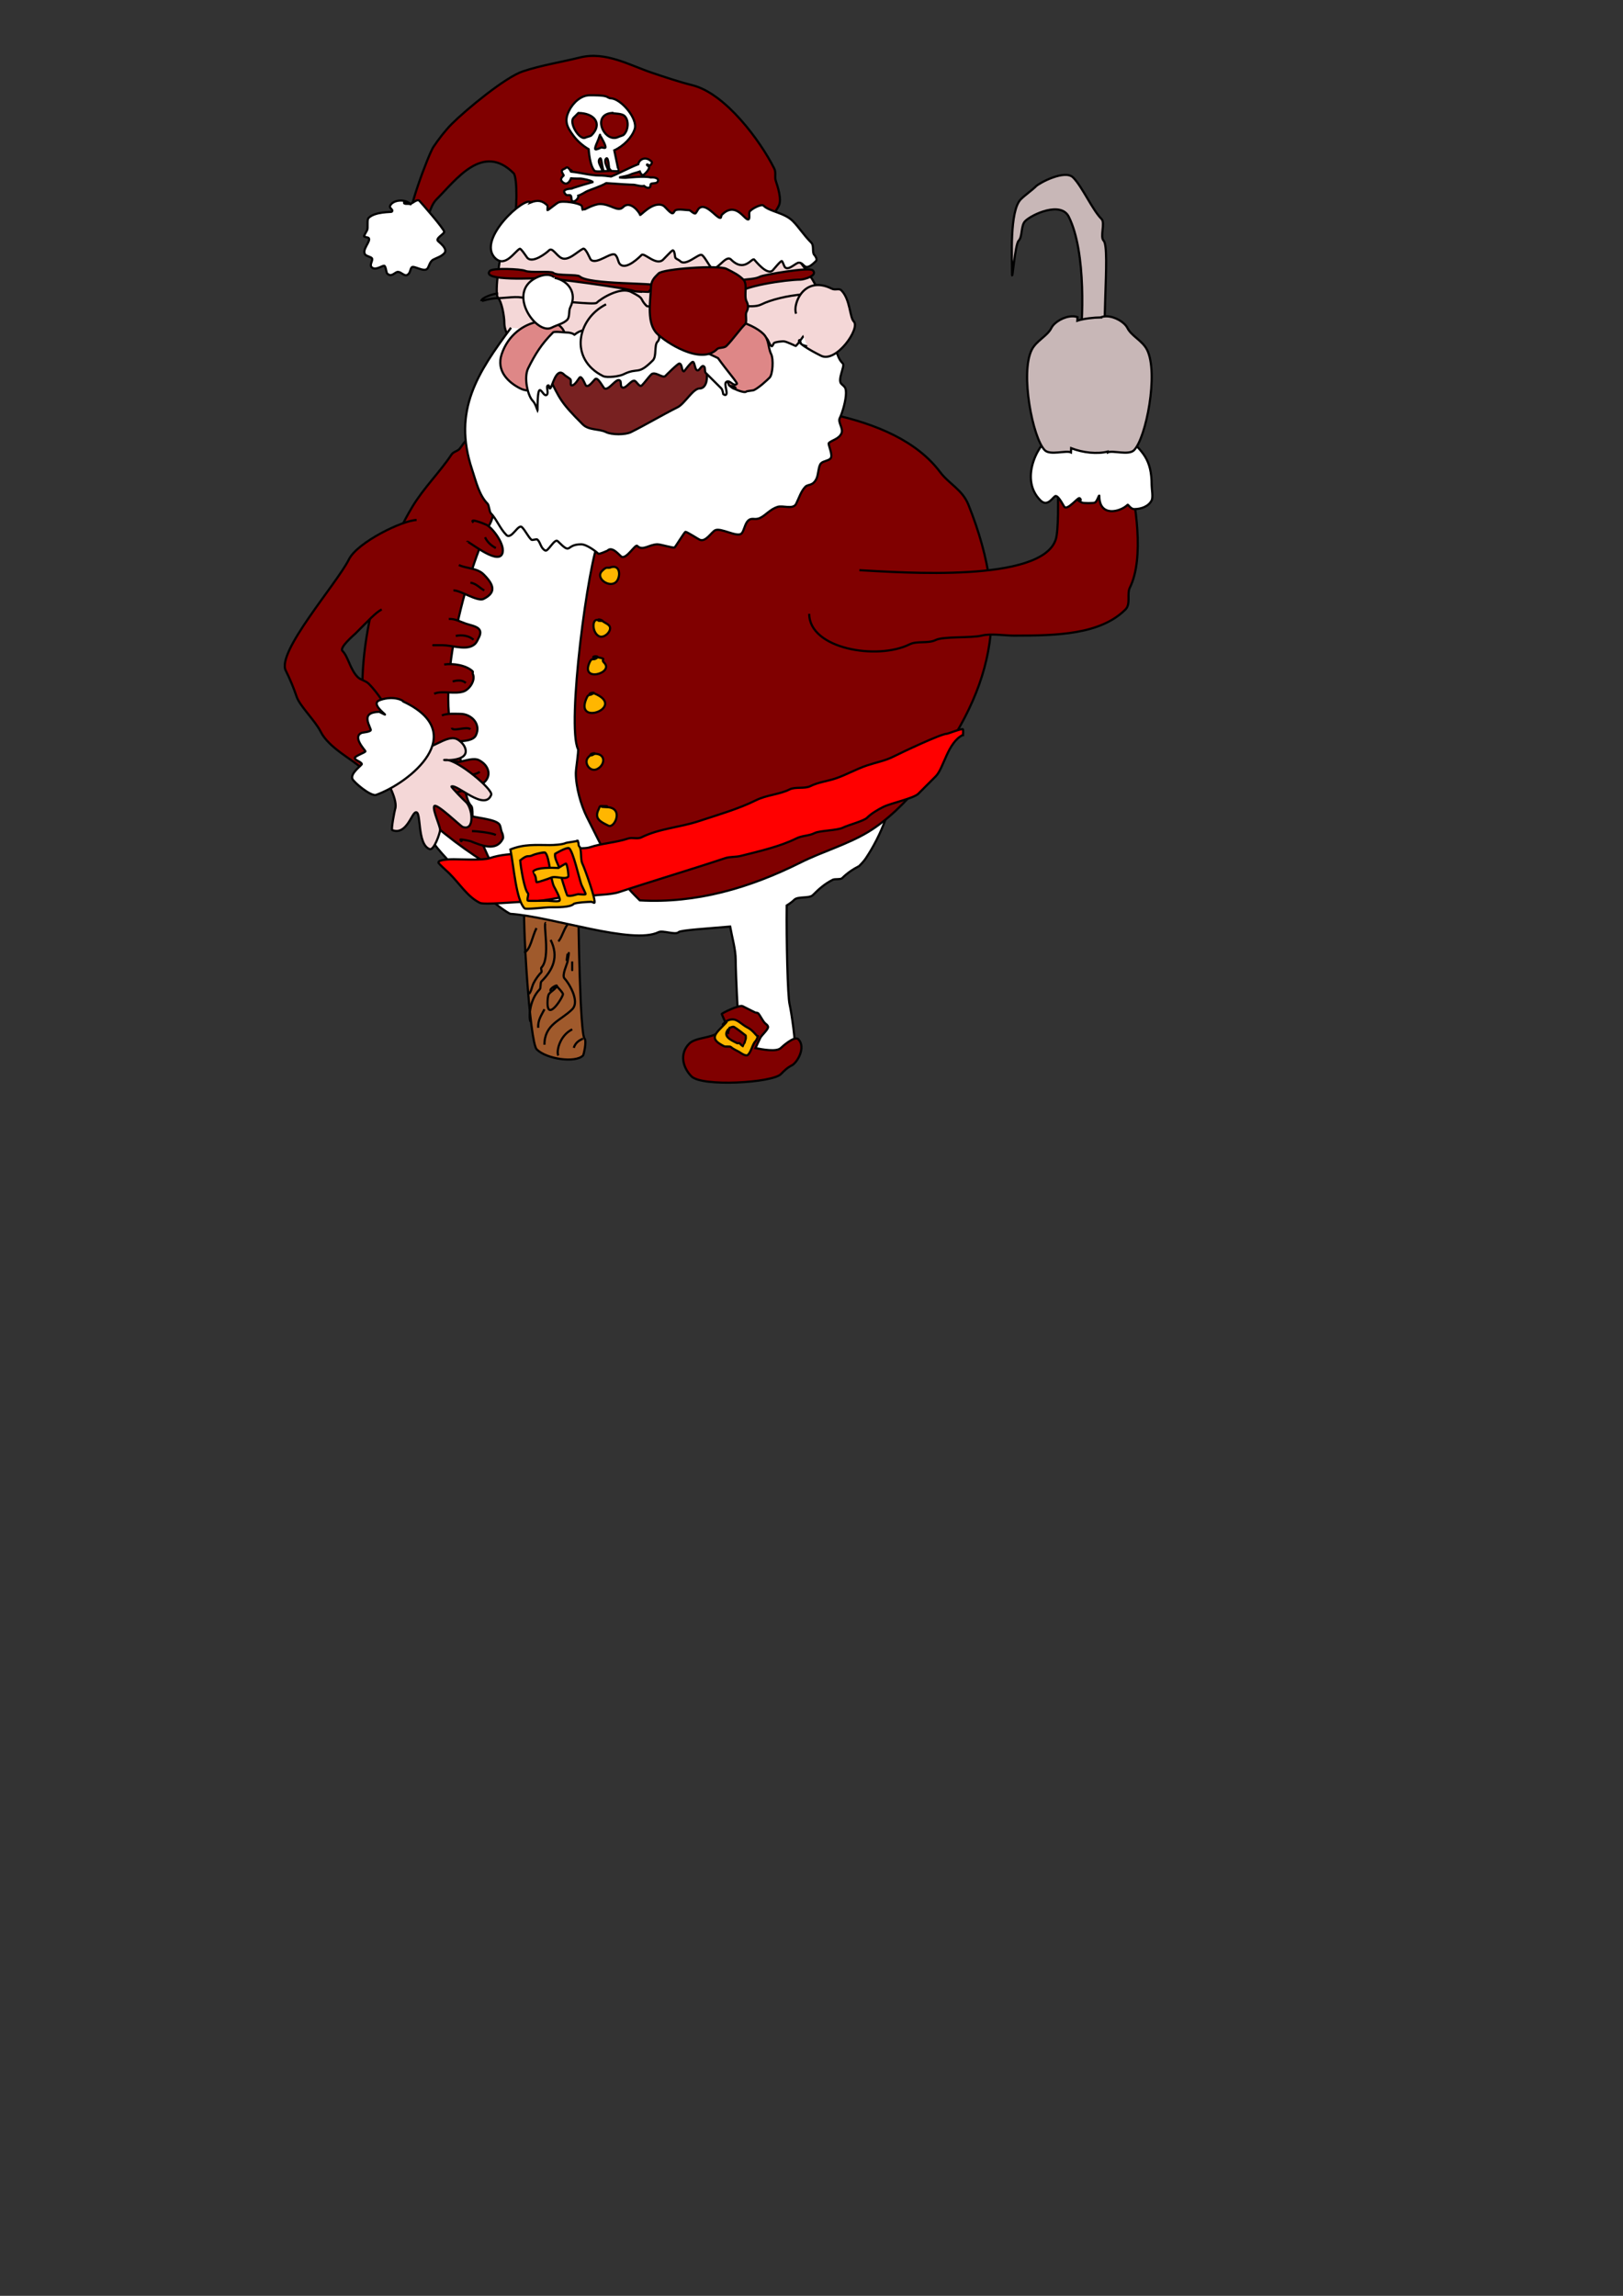 <?xml version="1.0" encoding="UTF-8" standalone="no"?>
<!-- Created with Inkscape (http://www.inkscape.org/) -->

<svg
   xmlns:dc="http://purl.org/dc/elements/1.1/"
   xmlns:cc="http://creativecommons.org/ns#"
   xmlns:rdf="http://www.w3.org/1999/02/22-rdf-syntax-ns#"
   xmlns:svg="http://www.w3.org/2000/svg"
   xmlns="http://www.w3.org/2000/svg"
   xmlns:sodipodi="http://sodipodi.sourceforge.net/DTD/sodipodi-0.dtd"
   xmlns:inkscape="http://www.inkscape.org/namespaces/inkscape"
   width="744.094"
   height="1052.362"
   id="svg2"
   version="1.1"
   inkscape:version="0.48.1 r9760"
   sodipodi:docname="New document 1">
  <rect width="100%" height="100%" fill="#333333" stroke="none"/>
  <defs
     id="defs4" />
  <sodipodi:namedview
     id="base"
     pagecolor="#ffffff"
     bordercolor="#666666"
     borderopacity="1.0"
     inkscape:pageopacity="0.0"
     inkscape:pageshadow="2"
     inkscape:zoom="1"
     inkscape:cx="295.06695"
     inkscape:cy="798.21536"
     inkscape:document-units="px"
     inkscape:current-layer="layer1"
     showgrid="false"
     inkscape:window-width="1364"
     inkscape:window-height="766"
     inkscape:window-x="0"
     inkscape:window-y="0"
     inkscape:window-maximized="0" />
  <g
     inkscape:label="Layer 1"
     inkscape:groupmode="layer"
     id="layer1">
    <path
       style="fill:#c8b7b7;stroke:#000000;stroke-width:1px;stroke-linecap:butt;stroke-linejoin:miter;stroke-opacity:1"
       d="m 495,158.362 c 1.368,-9.527 3.199,-42.602 -5,-59 -3.62,-7.241 -16.911,-1.089 -20,2 -2.074,2.074 -1.127,7.127 -3,9 -1.687,1.687 -3,20.158 -3,15 0,-6.625 -1.227,-28.773 4,-34 2.023,-2.023 5.148,-4.148 7,-6 1.482,-1.482 13.201,-7.799 17,-4 4.155,4.155 8.804,14.804 13,19 1.833,1.833 -0.833,8.167 1,10 3.248,3.248 -1.944,48.056 2,52 0.248,0.248 3.103,-1 4,-1"
       id="path4866"
       inkscape:connector-curvature="0" />
    <path
       style="fill:#a05a2c;stroke:#000000;stroke-width:1px;stroke-linecap:butt;stroke-linejoin:miter;stroke-opacity:1"
       d="m 240.416,412.431 c -0.958,9.206 2.399,65.332 5.657,68.589 4.447,4.447 17.695,6.347 21.213,2.828 0.353,-0.353 1.766,-6.72 0.707,-7.778 -2.063,-2.063 -2.828,-53.044 -2.828,-60.104"
       id="path4673"
       inkscape:connector-curvature="0" />
    <path
       style="fill:#ffffff;fill-opacity:1;stroke:#000000;stroke-width:1px;stroke-linecap:butt;stroke-linejoin:miter;stroke-opacity:1"
       d="M 282.406 193.594 C 278.202 193.607 275.052 193.849 274 194.375 C 269.683 196.533 263.778 198.375 259 198.375 C 257.821 199.554 255.644 198.101 254 198.375 C 250.734 198.919 247.536 207.839 245 210.375 C 237.302 218.073 217.009 237.358 211 249.375 C 205.719 259.937 209.971 274.79 205.719 285.656 C 199.041 290.531 191.54 308.217 188 322.375 C 186.677 327.669 188.741 334.153 187 339.375 C 186.207 341.754 185.115 345.721 186 348.375 C 188.08 354.616 187.948 362.22 190 368.375 C 191.675 373.399 195.332 378.371 197 383.375 C 199.177 389.905 225.515 414.587 233.875 418.875 C 253.344 420.194 290.074 433.213 301.938 427.281 C 303.877 426.312 309.651 428.755 311.125 427.281 C 312.056 426.35 324.327 425.641 334.75 424.719 C 335.688 429.893 337.281 435.228 337.281 440 C 337.281 444.789 338.562 480.906 340.812 483.156 C 341.281 483.625 344.374 484.562 345.062 484.562 C 346.218 484.562 347.589 485.467 348.594 485.969 C 352.847 488.095 362.868 484.296 364.156 481.719 C 365.256 479.519 362.665 463.034 362.031 460.5 C 361.093 456.748 360.497 430.729 360.688 415.062 C 361.996 414.241 363.199 413.394 364.156 412.438 C 365.832 410.762 371.019 411.95 372.656 410.312 C 375.315 407.654 377.957 405.194 381.844 403.25 C 382.731 402.806 385.376 403.249 386.094 402.531 C 388.283 400.342 390.922 398.507 393.875 397 C 395.021 395.854 396.125 394.688 397 393.375 C 403.61 383.46 410.571 367.873 409.25 354.5 C 412.353 343.405 411.465 312.038 408 303.375 C 404.99 295.85 399.356 288.511 398 280.375 C 393.431 252.959 378.481 239.856 361 222.375 C 357.318 218.693 352.932 213.841 348 211.375 C 338.327 206.539 329.942 199.689 320 196.375 C 317.067 195.397 295.019 193.555 282.406 193.594 z M 259 198.375 C 259.972 197.403 255.333 196.042 255 197.375 C 254.667 198.708 257.667 198.042 259 198.375 z "
       id="path4601" />
    <path
       style="fill:#800000;stroke:#000000;stroke-width:1px;stroke-linecap:butt;stroke-linejoin:miter;stroke-opacity:1;fill-opacity:1"
       d="M 314.438 184.094 C 300.078 184.016 286.771 184.375 276 184.375 C 270.241 184.375 234 193.212 234 197.375 L 234 187.375 C 232.412 187.487 218.353 194.346 211 205.375 C 209.982 206.902 208.018 206.848 207 208.375 C 201.518 216.598 194.231 223.656 189 232.375 C 172.49 259.891 161.576 303.254 168 335.375 C 172.604 358.397 204.172 384.773 226.312 397.688 C 222.653 390.801 219.207 381.789 217 377.375 C 216.21 375.796 217.121 370.496 216 369.375 C 212.136 365.511 212.644 349.663 210 344.375 C 197.347 319.069 214.346 260.683 225 239.375 C 225.858 237.659 226.817 232.558 228 231.375 C 230.105 229.27 232.713 225.662 235 223.375 C 238.159 220.216 243.581 218.794 246 216.375 C 247.189 215.186 278.137 231.83 282 233.375 C 280.001 232.507 279.71 236.955 275 246.375 C 269.621 257.132 259.71 332.796 265 343.375 C 265.385 344.144 264 352.413 264 354.375 C 264 360.734 266.38 369.134 269 374.375 C 276.212 388.799 282.426 401.801 291 410.375 L 293.344 412.719 C 318.955 414.191 343.561 407.095 367 395.375 C 377.27 390.24 388.208 387.25 398 381.375 C 406.76 376.119 415.648 367.315 422 359.375 C 455.329 317.713 464.092 281.605 444 231.375 C 441.22 224.425 435.108 221.853 431 216.375 C 409.961 188.323 357.515 184.328 314.438 184.094 z "
       id="path3521" />
    <path
       style="fill:#f4d7d7;stroke:#000000;stroke-width:1px;stroke-linecap:butt;stroke-linejoin:miter;stroke-opacity:1"
       d="m 240.416,162.822 c -0.943,-0.707 -3.536,-1.179 -2.828,-2.121 0.707,-0.943 3.662,2.955 2.828,2.121 -4.19,-4.19 -9.192,-9.137 -9.192,-14.849 0,-2.987 -1.18,-9.665 -2.828,-11.314 -2.07,-2.07 1.265,-21.622 2.121,-23.335 13.648,-27.296 60.514,-30.657 92.631,-22.627 11.339,2.835 20.495,10.247 29.698,14.849 4.208,2.104 26.582,27.158 21.92,31.82 -3.338,3.339 -9.745,6.429 -7.071,9.899 35.905,46.593 -26.409,13.517 -38.891,17.678 -9.578,3.193 -20.056,6.364 -30.406,6.364 -11.058,0 -21.762,1.277 -32.527,-1.414 -1.51,-0.378 -3.474,0.492 -4.95,0 -1.968,-0.656 -12.231,-3.039 -12.728,-3.536 -1.452,-1.452 -4.86,-2.952 -7.778,-3.536 z"
       id="path3211"
       inkscape:connector-curvature="0"
       sodipodi:nodetypes="cssssssssssssssc" />
    <path
       style="fill:#800000;stroke:#000000;stroke-width:1px;stroke-linecap:butt;stroke-linejoin:miter;stroke-opacity:1"
       d="m 351.432,103.425 c -0.941,-1.559 3.007,-3.893 5.657,-9.192 1.447,-2.895 -0.651,-9.026 -1.414,-11.314 -0.623,-1.869 0.241,-3.76 -0.707,-5.657 -6.273,-12.547 -22.301,-34.39 -37.477,-38.184 -6.257,-1.564 -12.511,-3.699 -18.385,-5.657 -10.343,-3.448 -21.417,-10.025 -33.234,-7.071 -8.656,2.164 -17.684,3.538 -26.163,6.364 -8.078,2.693 -26.102,17.617 -32.527,24.042 -3.006,3.006 -6.131,7.075 -8.485,10.607 -2.166,3.248 -13.102,32.153 -10.607,34.648 0.324,0.324 3.772,4.007 5.657,2.121 2.488,-2.488 3.032,-9.396 6.364,-12.728 8.981,-8.981 21.191,-26.185 35.355,-12.021 1.88,1.88 1.579,19.635 0,21.213 -0.198,0.198 -1.414,1.373 -1.414,2.121 0,1.052 6.443,0.707 7.071,0.707 11.221,0 22.76,-1.414 33.941,-1.414 9.875,0 21.798,-0.276 31.113,2.828 4.393,1.464 9.616,-0.424 14.142,0.707 4.412,1.103 15.962,4.394 20.506,2.121 3.442,-1.721 7.022,-2.809 10.607,-4.243 z"
       id="path3293"
       inkscape:connector-curvature="0" />
    <path
       style="fill:none;stroke:#000000;stroke-width:1px;stroke-linecap:butt;stroke-linejoin:miter;stroke-opacity:1"
       d="m 250,138.076 c 4.026,-0.735 22.461,1.825 23.571,0.714 2.05,-2.05 10.856,-7.429 15.714,-5 6.806,3.403 3.566,2.852 7.143,6.429 0.578,0.578 4.806,0 5.714,0 2.885,0 9.097,0.525 10.714,2.143 1.947,1.947 9.581,-1.281 12.143,0"
       id="path3045"
       inkscape:connector-curvature="0"
       sodipodi:nodetypes="csssssc" />
    <path
       style="fill:#ffffff;stroke:#000000;stroke-width:1px;stroke-linecap:butt;stroke-linejoin:miter;stroke-opacity:1"
       d="m 234.286,150.219 c -15.207,20.582 -26.917,37.821 -17.857,65 1.829,5.487 3.212,11.784 7.143,15.714 0.602,0.602 0.826,3.683 1.429,4.286 2.543,2.543 4.225,7.082 7.143,10 2.348,2.348 5.437,-5.277 7.143,-3.571 1.667,1.667 2.619,4.048 4.286,5.714 0.476,0.476 2.381,-0.476 2.857,0 1.496,1.496 1.431,3.93 3.571,5 1.246,0.623 4.276,-5.724 5.714,-4.286 6.659,6.659 3.276,1.429 10.714,1.429 2.539,0 6.893,3.322 7.857,4.286 0.404,0.404 4.242,-1.385 4.286,-1.429 2.192,-2.192 5.559,2.422 6.429,2.857 2.256,1.128 6.257,-5.886 7.143,-5 2.505,2.505 5.513,-0.714 9.286,-0.714 1.499,0 7.421,1.865 7.857,1.429 0.709,-0.709 4.54,-7.143 5,-7.143 0.689,0 5.488,3.101 6.429,3.571 2.758,1.379 5.405,-3.417 7.143,-4.286 2.656,-1.328 10.122,3.449 12.143,1.429 1.071,-1.071 1.528,-4.385 2.857,-5.714 1.889,-1.889 3.08,-0.111 5.714,-1.429 2.672,-1.336 4.48,-3.874 7.857,-5 2.49,-0.83 7.175,1.364 8.571,-1.429 1.387,-2.774 2.238,-5.81 4.286,-7.857 1.189,-1.189 3.32,-0.212 5,-3.571 1.026,-2.052 0.83,-5.83 2.143,-7.143 1.071,-1.071 3.214,-1.071 4.286,-2.143 1.45,-1.45 -1.284,-6.573 -0.714,-7.143 1.318,-1.318 4.441,-1.739 5.714,-4.286 1.174,-2.349 -1.707,-5.157 -0.714,-7.143 1.236,-2.473 2.857,-8.146 2.857,-11.429 0,-2.85 -0.657,-2.8 -2.143,-4.286 -1.885,-1.885 1.78,-8.22 0.714,-9.286 -2.424,-2.424 -2.239,-4.478 -4.286,-8.571 -1.286,-2.573 -2.843,0.014 -4.286,-1.429 -0.998,-0.998 1.026,-2.546 0.714,-2.857 -1.554,-1.554 -2.406,-0.451 -1.429,-1.429 -9.183,-1.609 -8.234,2.175 -12.276,6.217 -0.101,0.101 -4.319,-2.121 -5.657,-2.121 -0.799,0 -3.235,0.203 -4.243,0.707 -0.495,0.248 -0.776,2.052 -1.414,1.414 -0.943,-0.943 -1.179,-2.593 -2.121,-3.536 -3.389,-3.389 -7.008,4.887 -7.778,5.657"
       id="path3073"
       inkscape:connector-curvature="0" />
    <path
       style="fill:none;stroke:#000000;stroke-width:1px;stroke-linecap:butt;stroke-linejoin:miter;stroke-opacity:1"
       d="m 330.805,141.609 c 5.03,-3.611 13.277,0.432 18.385,-2.121 8.095,-4.048 31.315,-8.08 35.355,0"
       id="path3323"
       inkscape:connector-curvature="0" />
    <path
       style="fill:#f4d7d7;stroke:#000000;stroke-width:1px;stroke-linecap:butt;stroke-linejoin:miter;stroke-opacity:1;fill-opacity:1"
       d="m 365,143.791 c -1.741,-3.997 3.381,-17.952 16.429,-11.429 1.464,0.732 3.254,-0.318 4.286,0.714 4.137,4.137 3.807,12.379 5.714,14.286 3.139,3.139 -8.08,19.174 -15,15.714 -0.991,-0.496 -11.446,-5.697 -10,-7.143 0.376,-0.376 0.476,0.952 0.714,1.429 0.469,0.938 2.102,1.051 2.857,1.429"
       id="path3088"
       inkscape:connector-curvature="0" />
    <path
       style="fill:#de8787;stroke:#000000;stroke-width:1px;stroke-linecap:butt;stroke-linejoin:miter;stroke-opacity:1"
       d="M 259.286,155.219 C 259.116,142.781 235.945,144.526 230,162.362 c -2.557,7.672 3.009,12.933 8.571,15.714 4.915,2.458 9.848,-0.562 12.143,-2.857 0.376,-0.376 1.961,-0.714 1.429,-0.714 -1.866,0 -1.429,-0.062 -1.429,1.429"
       id="path3118"
       inkscape:connector-curvature="0" />
    <path
       style="fill:#782121;stroke:#000000;stroke-width:1px;stroke-linecap:butt;stroke-linejoin:miter;stroke-opacity:1"
       d="m 253.571,163.791 c 1.49,-1.325 14.477,7.143 23.571,7.143 8.03,0 17.837,-1.418 25,-5 3.846,-1.923 8.449,-0.296 12.143,-2.143 9.907,-4.954 12.838,14.286 6.429,14.286 -2.976,0 -6.821,6.982 -10,8.571 -7.273,3.637 -14.262,7.845 -21.429,11.429 -2.595,1.298 -8.878,1.275 -11.429,0 -3.178,-1.589 -7.871,-0.728 -10.714,-3.571 -10.178,-10.178 -10.345,-11.404 -15.714,-22.143 -1.274,-2.548 1.356,-6.604 2.143,-8.571 z"
       id="path3146"
       inkscape:connector-curvature="0" />
    <path
       style="fill:#de8787;stroke:#000000;stroke-width:1px;stroke-linecap:butt;stroke-linejoin:miter;stroke-opacity:1;fill-opacity:1"
       d="m 334.286,176.648 c 0.952,0.476 3.333,0.476 2.857,1.429 -0.476,0.952 -3.61,-2.182 -2.857,-1.429 1.546,1.546 6.981,3.733 7.857,2.857 0.299,-0.299 3.055,-0.456 3.571,-0.714 2.487,-1.243 5.96,-4.531 7.143,-5.714 1.424,-1.424 1.831,-8.48 0.714,-10.714 -1.532,-3.064 -0.857,-6.572 -3.571,-9.286 -5.032,-5.032 -21.378,-10.815 -25.714,-2.143 -0.746,1.493 -6.619,9.095 -4.286,11.429 1.405,1.405 4.715,0.429 6.429,2.143 2.958,2.958 6.007,7.518 7.857,12.143 z"
       id="path3177"
       inkscape:connector-curvature="0" />
    <path
       style="fill:#ffffff;stroke:#000000;stroke-width:1px;stroke-linecap:butt;stroke-linejoin:miter;stroke-opacity:1"
       d="M 301.812 150.375 C 298.738 150.519 296.01 151.333 294.281 153.062 C 292.246 155.098 291.254 156.085 290.594 156.688 C 290.362 156.96 290.292 157.035 290 157.375 L 295 159.5 C 294.006 158.506 294.445 158.062 295.719 158.062 C 296.07 158.062 296.683 158.161 297.406 158.281 C 291.156 161.485 282.536 167.19 274.281 163.062 C 272.482 162.163 271.439 162.53 270.25 162.094 C 276.541 158.157 273.542 150.839 267.969 151.344 C 266.567 151.471 264.994 152.117 263.375 153.406 C 262.59 152.8 261.31 152.375 259.281 152.375 C 258.373 152.375 254.141 151.797 253.562 152.375 C 248.149 157.789 245.306 162.481 242.156 168.781 C 240.007 173.08 241.965 181.465 244.281 183.781 C 245.468 184.968 246.237 187.739 246.406 188.094 C 246.408 188.087 246.438 188.08 246.438 188.062 C 246.438 171.306 248.79 182.866 250.719 180.938 C 251.743 179.913 249.989 176.656 251.438 176.656 C 251.97 176.656 251.624 178.062 252.156 178.062 C 253.106 178.062 254.791 167.885 258.562 171.656 C 259.238 172.332 260.84 173.184 261.438 173.781 C 262.132 174.475 261.175 176.656 262.156 176.656 C 263.628 176.656 265.304 173.477 265.719 173.062 C 266.772 172.009 268.368 176.461 268.562 176.656 C 269.737 177.831 271.631 174.994 272.844 173.781 C 274.072 172.553 276.572 177.77 277.156 178.062 C 279.264 179.117 282.626 172.845 284.281 174.5 C 284.876 175.095 284.405 176.78 285 177.375 C 286.525 178.9 288.966 174.5 290.719 174.5 C 291.819 174.5 293.129 177.808 294.281 176.656 C 295.52 175.417 297.301 172.918 298.562 171.656 C 300.245 169.974 303.839 173.536 305 172.375 C 305.95 171.425 310.719 166.656 311.438 166.656 C 312.848 166.656 312.422 170.219 313.562 170.219 C 313.784 170.219 317.157 165.251 317.844 165.938 C 318.511 166.605 318.614 168.833 319.281 169.5 C 320.647 170.865 321.478 166.697 322.844 168.062 C 323.439 168.658 322.967 170.342 323.562 170.938 L 330.719 178.062 C 331.097 178.44 331.363 179.44 331.594 180.656 C 332.119 181.041 332.561 181.22 332.844 180.938 C 333.796 179.985 331.891 176.171 332.844 175.219 C 334.496 173.567 336.192 177.59 337.844 175.938 C 338.253 175.528 333.377 170.044 329.188 164.156 C 327.293 163.188 325.28 162.409 323.688 161.406 C 323.291 160.812 322.941 160.316 322.844 160.219 C 321.891 159.266 321.671 157.609 320.719 156.656 C 317.081 153.019 308.575 150.059 301.812 150.375 z M 290.594 156.688 C 295.51 150.901 287.611 159.408 290.594 156.688 z "
       id="path3148" />
    <path
       style="fill:#f4d7d7;stroke:#000000;stroke-width:1px;stroke-linecap:butt;stroke-linejoin:miter;stroke-opacity:1;fill-opacity:1"
       d="m 277.857,139.505 c -13.299,6.649 -17.036,25.053 -1.429,32.857 1.963,0.981 7.701,0.078 9.286,-0.714 7.085,-3.542 6.417,0.726 13.571,-6.429 1.881,-1.881 0.568,-6.996 2.143,-8.571 1.862,-1.862 0.195,-5.26 -2.143,-6.429"
       id="path3002"
       inkscape:connector-curvature="0"
       sodipodi:nodetypes="cscssc" />
    <path
       style="fill:none;stroke:#000000;stroke-width:1px;stroke-linecap:butt;stroke-linejoin:miter;stroke-opacity:1"
       d="m 243.952,138.073 c -0.943,-0.471 -3.3,-0.471 -2.828,-1.414 0.471,-0.943 3.883,1.414 2.828,1.414 -1.269,0 -2.331,-1.013 -3.536,-1.414 -3.195,-1.065 -8.623,0 -12.021,0 -3.577,0 -7.778,1.456 -7.778,1.414 0,-1.635 5.784,-3.536 7.778,-3.536"
       id="path3310"
       inkscape:connector-curvature="0" />
    <path
       style="fill:#ffffff;stroke:#000000;stroke-width:1px;stroke-linecap:butt;stroke-linejoin:miter;stroke-opacity:1"
       d="m 323.686,129.512 c -2.144,0.826 -1.17,-2.629 -6.429,0 -17.496,8.748 -3.898,25.878 5,21.429 8.892,-4.446 16.365,-18.441 1.429,-21.429 z"
       id="path3000"
       inkscape:connector-curvature="0" />
    <path
       style="fill:#800000;fill-opacity:1;stroke:#000000;stroke-width:1px;stroke-linecap:butt;stroke-linejoin:miter;stroke-opacity:1"
       d="m 300.627,130.948 c 0.162,-1.407 -30.687,-0.401 -34.85,-4.237 -1.134,-1.045 -10.539,-0.193 -12.097,-1.629 -1.037,-0.956 -10.764,0.011 -12.775,-0.893 -2.168,-0.976 -15.051,-1.375 -16.279,-0.043 -4.524,4.909 22.255,3.337 23.488,3.286 3.816,-0.156 39.43,4.564 42.709,6.039 0.465,0.209 6.377,0.455 6.388,0.447 1.221,-0.888 1.926,-3.206 3.417,-2.97 1.164,0.184 -0.134,2.387 0.144,3.533 0.253,1.043 3.914,-0.992 4.181,-1.586 1.147,-2.548 -4.283,-1.948 -4.326,-1.946 z"
       id="path3355"
       inkscape:connector-curvature="0" />
    <path
       style="fill:#ffffff;stroke:#000000;stroke-width:1px;stroke-linecap:butt;stroke-linejoin:miter;stroke-opacity:1"
       d="m 243.245,92.818 c -2.251,-3.276 -24.909,16.811 -16.263,25.456 4.63,4.63 9.068,-3.12 11.314,-4.243 0.544,-0.272 3.232,3.939 3.536,4.243 2.481,2.481 8.572,-2.208 9.899,-3.536 1.495,-1.495 3.339,2.377 5.657,3.536 3.137,1.568 7.165,-2.876 9.899,-4.243 1.211,-0.606 3.21,4.624 3.536,4.95 2.66,2.66 9.537,-3.898 11.314,-2.121 1.259,1.259 1.138,3.259 2.121,4.243 2.875,2.875 9.016,-3.36 9.899,-4.243 1.213,-1.213 6.763,5.257 9.899,2.121 0.495,-0.495 4.091,-4.243 4.243,-4.243 1.229,0 1.005,3.127 1.414,3.536 0.589,0.589 1.532,0.825 2.121,1.414 2.583,2.583 8.425,-3.566 9.899,-2.828 1.203,0.601 3.206,4.621 4.243,5.657 2.571,2.571 6.628,-6.099 9.192,-3.536 6.155,6.155 9.586,-1.02 10.607,0 0.592,0.592 5.953,7.482 8.485,4.95 0.564,-0.564 3.811,-4.674 4.243,-4.243 0.41,0.41 1.004,2.419 1.414,2.828 1.667,1.667 4.923,-2.121 6.364,-2.121 2.843,0 2.176,4.895 7.778,-0.707 0.914,-0.914 -0.564,-2.685 -0.707,-2.828 -1.124,-1.124 -0.002,-4.244 -1.414,-5.657 -3.587,-3.587 -5.492,-6.906 -8.485,-9.899 -3.839,-3.839 -10.639,-4.275 -13.435,-7.071 -0.906,-0.906 -5.756,1.613 -6.364,2.828 -0.439,0.878 0.387,3.536 -0.707,3.536 -1.752,0 -5.702,-8.44 -12.021,-2.121 -0.373,0.373 -0.18,1.414 -0.707,1.414 -1.839,0 -6.732,-7.41 -9.899,-4.243 -0.354,0.354 -0.951,1.658 -1.414,2.121 -0.578,0.578 -2.469,-1.414 -2.828,-1.414 -1.541,0 -5.015,-0.674 -6.364,0 -0.596,0.298 -0.748,1.414 -1.414,1.414 -1.103,0 -3.342,-3.085 -4.243,-3.536 -4.681,-2.34 -10.607,5.03 -10.607,4.243 0,-0.706 -4.352,-6.962 -7.778,-3.536 -2.484,2.484 -5.509,-1.414 -10.607,-1.414 -2.74,0 -7.725,2.882 -7.778,2.828 -0.471,-0.471 -0.236,-1.65 -0.707,-2.121 -1.177,-1.177 -8.613,-2.411 -10.607,-1.414 -1.08,0.54 -4.643,3.536 -4.95,3.536 -0.083,0 0.104,-2.017 0,-2.121 -2.279,-2.279 -4.451,-2.745 -7.778,-1.414 z"
       id="path3239"
       inkscape:connector-curvature="0" />
    <path
       style="fill:#ffffff;stroke:#000000;stroke-width:1px;stroke-linecap:butt;stroke-linejoin:miter;stroke-opacity:1"
       d="m 188.09,93.525 c -0.943,-0.236 -3.064,0.236 -2.828,-0.707 0.236,-0.943 3.516,1.394 2.828,0.707 -2.543,-2.543 -7.898,-1.881 -9.192,0.707 -0.662,1.324 1.736,1.8 0.707,2.828 -0.248,0.248 -7.656,-0.122 -10.607,2.828 -0.905,0.905 -0.139,4.52 -0.707,5.657 -0.295,0.59 -1.546,2.697 -1.414,2.828 0.236,0.236 1.886,0.471 2.121,0.707 1.357,1.357 -3.572,5.621 -1.414,7.778 0.49,0.49 2.338,0.924 2.828,1.414 0.913,0.913 -1.237,3.006 0,4.243 1.632,1.632 4.689,-0.707 5.657,-0.707 0.832,0 1.007,3.128 1.414,3.536 2.054,2.054 3.55,-0.707 4.95,-0.707 1.529,0 2.894,2.089 4.243,1.414 1.566,-0.783 1.236,-2.65 2.121,-3.536 0.91,-0.91 5.461,2.317 7.071,0.707 0.839,-0.839 1.066,-3.362 2.828,-4.243 2.13,-1.065 3.428,-1.306 4.95,-2.828 1.957,-1.957 -2.18,-5.009 -2.828,-5.657 -1.275,-1.275 2.828,-3.17 2.828,-4.243 0,-1.344 -10.849,-13.677 -11.314,-14.142 -1.054,-1.054 -2.859,0.861 -4.243,1.414 z"
       id="path3295"
       inkscape:connector-curvature="0" />
    <path
       style="fill:#800000;stroke:#000000;stroke-width:1px;stroke-linecap:butt;stroke-linejoin:miter;stroke-opacity:1;fill-opacity:1"
       d="m 336.583,129.588 c 3.781,-2.171 8.4,-1.018 12.021,-2.828 1.475,-0.737 22.376,-4.494 24.042,-2.828 2.499,2.499 -4.316,4.243 -5.657,4.243 -6.235,0 -27.635,2.944 -29.698,7.071"
       id="path3342"
       inkscape:connector-curvature="0" />
    <path
       style="fill:#800000;stroke:#000000;stroke-width:1px;stroke-linecap:butt;stroke-linejoin:miter;stroke-opacity:1;fill-opacity:1"
       d="m 298.399,132.416 c -0.278,6.224 -1.94,15.737 2.828,20.506 3.921,3.921 20.043,14.605 27.577,7.071 0.836,-0.836 3.15,-0.322 4.243,-1.414 2.917,-2.917 6.034,-7.448 8.485,-9.899 1.227,-1.227 -0.026,-4.19 0.707,-5.657 0.922,-1.845 0.922,-3.105 0,-4.95 -1.249,-2.497 0.636,-7.849 -1.414,-9.899 -2.135,-2.135 -4.496,-3.309 -7.778,-4.95 -3.566,-1.783 -28.976,-0.015 -31.113,2.121 -1.945,1.945 -3.536,3.247 -3.536,7.071 z"
       id="path3325"
       inkscape:connector-curvature="0" />
    <path
       style="fill:#ffffff;stroke:#000000;stroke-width:1px;stroke-linecap:butt;stroke-linejoin:miter;stroke-opacity:1"
       d="m 254.286,127.362 c 0.088,-0.043 -2.412,-3.08 -8.571,0 -13.626,6.813 0.222,26.317 7.143,22.857 2.636,-1.318 5.471,-1.9 7.143,-3.571 1.328,-1.328 0.64,-4.138 1.429,-5.714 3.399,-6.798 -1.029,-12.349 -7.143,-13.571 z"
       id="path2998"
       inkscape:connector-curvature="0" />
    <path
       style="fill:#ffffff;stroke:#000000;stroke-width:1px;stroke-linecap:butt;stroke-linejoin:miter;stroke-opacity:1"
       d="m 270.466,43.67 c -4.082,-0.048 -7.73,3.398 -9.562,7.062 -2.423,4.845 -0.891,7.635 2.125,11.656 1.673,2.231 4.187,4.462 6.844,6 0.302,3.972 1.111,8.299 2.719,9.906 0.374,0.374 2.023,0.328 3.625,0.219 -0.374,-1.945 -2.668,-4.332 -1.156,-5.844 0.756,-0.756 0.811,3.409 1.688,5.812 0.952,-0.073 1.758,-0.133 2.25,-0.156 -0.644,-1.768 -2.354,-4.396 -1.094,-5.656 1.051,-1.051 1.238,4.426 1.406,4.594 0.296,0.296 0.628,0.699 0.875,1.094 1.157,0.096 3,0.282 3.344,-0.062 0.055,-0.055 -0.963,-4.965 -1.906,-9.375 4.319,-2.009 8.084,-5.908 9.344,-9.688 1.623,-4.87 -6.449,-14.156 -10.969,-14.156 -0.578,0 -1.248,-0.468 -1.75,-0.719 -1.493,-0.746 -5.884,-0.688 -7.781,-0.688 z m -5.312,8.125 c 7.239,0 11.347,4.903 6,10.25 -0.435,0.435 -2.013,0.663 -2.812,1.062 -2.589,1.295 -7.725,-6.775 -5.312,-9.188 5.758,-5.758 -2.402,2.402 2.125,-2.125 z m 15.219,0 c 1.531,0.383 4.714,0.12 6,1.406 2.104,2.104 1.678,6.478 -0.344,8.5 -0.486,0.486 -1.85,0.737 -2.5,1.062 -6.242,3.121 -12.553,-10.041 -3.156,-10.969 z m -5.281,9.969 c 0.031,-0.033 0.008,0.097 -0.031,0.281 0.483,0.604 3.035,5.09 2.469,5.656 -0.354,0.354 -1.771,-0.354 -2.125,0 -0.061,0.061 -2.136,1.052 -2.469,0.719 -0.505,-0.505 1.181,-3.825 1.438,-4.594 0.486,-1.457 0.663,-2.002 0.719,-2.062 z"
       id="path3383"
       inkscape:connector-curvature="0" />
    <path
       style="fill:#ffffff;stroke:#000000;stroke-width:1px;stroke-linecap:butt;stroke-linejoin:miter;stroke-opacity:1;fill-opacity:1"
       d="M 295.719 72.656 C 294.006 72.685 292.734 74.105 292.656 75.25 C 291.014 75.908 289.401 76.627 288.844 76.906 C 286.948 77.854 284.907 78.718 282.844 79.75 C 282.024 80.16 281.104 80.533 280.156 80.906 C 278.351 80.668 276.546 80.438 274.719 80.438 C 270.861 80.438 265.341 78.999 262.312 78.75 C 262.311 78.75 262.314 78.719 262.312 78.719 C 262.148 78.289 261.861 77.851 261.625 77.969 C 261.566 77.998 261.519 78.051 261.5 78.094 C 260.891 77.214 260.084 76.322 259.5 76.906 C 259.029 77.378 258.221 77.497 257.75 77.969 C 257.08 78.639 258.543 80.332 258.438 80.438 C 257.908 80.967 256.509 82.041 257.75 83.281 C 259.654 85.185 261.088 83.616 261.812 81.75 C 263.321 81.882 265.098 81.844 265.875 81.844 C 267.065 81.844 270.931 82.681 271.531 83.281 C 271.567 83.317 271.765 83.331 272.031 83.375 C 268.734 84.279 265.265 85.34 263.375 85.969 C 263.359 85.974 263.328 85.964 263.312 85.969 C 263.224 85.971 263.173 85.993 263.125 86.031 C 263.108 86.044 263.073 86.044 263.062 86.062 C 262.508 86.251 262.087 86.402 261.969 86.469 C 259.753 86.583 257.327 87.108 259.5 89.281 C 259.912 89.694 261.213 89.213 261.625 89.625 C 262.155 90.155 261.813 91.595 262.344 92.125 C 263.177 92.958 265.156 91.179 265.156 90 L 265.094 89.688 C 266.462 89.288 268.29 88.074 268.688 87.875 C 270.672 86.883 275.26 85.552 277.938 83.938 C 282.975 84.317 289.254 84.688 290.625 84.688 C 291.088 84.688 294.089 85.609 295.25 85.219 C 296.128 85.961 297.311 86.471 298.031 85.75 C 298.326 85.455 298.112 84.638 298.406 84.344 C 298.882 83.868 300.69 84.154 301.219 83.625 C 302.781 82.062 300.465 81.103 298.375 81.344 C 295.163 80.548 287.518 81.5 286.719 81.5 C 285.754 81.5 284.826 81.435 283.875 81.344 C 285.856 80.925 287.904 80.563 288.844 80.094 C 290.038 79.497 291.978 79.131 293.312 78.625 C 293.792 79.828 294.513 80.8 295.562 79.75 C 295.873 79.44 298.341 77.185 297.344 76.188 C 297.247 76.091 296.625 75.897 296.625 75.5 C 296.625 75.014 297.597 76.061 298.031 75.844 C 298.333 75.693 299.187 74.531 298.75 74.094 C 297.702 73.046 296.642 72.641 295.719 72.656 z M 261.5 78.125 C 261.64 78.328 261.793 78.539 261.906 78.719 C 261.874 78.717 261.844 78.689 261.812 78.688 C 261.631 78.467 261.467 78.273 261.5 78.125 z "
       id="path3491" />
    <path
       style="fill:#ffb600;fill-opacity:1;stroke:#000000;stroke-width:1px;stroke-linecap:butt;stroke-linejoin:miter;stroke-opacity:1"
       d="m 279.515,260.216 c -1.317,0.236 -1.365,-0.635 -3.5,1.5 -3.319,3.319 3.466,8.034 6.5,5 2.133,-2.133 2.097,-8.539 -3,-6.5 z"
       id="path3587"
       inkscape:connector-curvature="0" />
    <path
       style="fill:#ffb600;fill-opacity:1;stroke:#000000;stroke-width:1px;stroke-linecap:butt;stroke-linejoin:miter;stroke-opacity:1"
       d="m 276.161,284.649 c -0.667,-0.167 -2.167,0.167 -2,-0.5 0.167,-0.667 2.687,0.5 2,0.5 -0.85,0 -1.65,-0.5 -2.5,-0.5 -2.262,0 -2.174,5.913 1,7.5 2.495,1.248 6.531,-2.969 4.5,-5 -0.85,-0.85 -2.062,-1.249 -3,-2 z"
       id="path3593"
       inkscape:connector-curvature="0" />
    <path
       style="fill:#ffb600;fill-opacity:1;stroke:#000000;stroke-width:1px;stroke-linecap:butt;stroke-linejoin:miter;stroke-opacity:1"
       d="m 273.979,301.27 c -0.667,0 -2,0.667 -2,0 0,-0.667 2.471,-0.471 2,0 -1.851,1.851 -2.446,-0.107 -3.5,2 -4.932,9.864 11.3,5.3 6.5,0.5 -1.861,-1.861 1.829,-1.534 -3,-2.5 z"
       id="path3595"
       inkscape:connector-curvature="0" />
    <path
       style="fill:#ffb600;fill-opacity:1;stroke:#000000;stroke-width:1px;stroke-linecap:butt;stroke-linejoin:miter;stroke-opacity:1"
       d="m 272.272,317.77 c -0.667,0.167 -1.833,1.167 -2,0.5 -0.167,-0.667 2.486,-0.986 2,-0.5 -0.029,0.029 -2.572,0.643 -3,1.5 -7.223,14.446 18.786,4.814 3,-1.5 z"
       id="path3597"
       inkscape:connector-curvature="0" />
    <path
       style="fill:#ffb600;fill-opacity:1;stroke:#000000;stroke-width:1px;stroke-linecap:butt;stroke-linejoin:miter;stroke-opacity:1"
       d="m 272.772,345.523 c -0.667,0.167 -1.833,1.167 -2,0.5 -0.167,-0.667 2.486,-0.986 2,-0.5 -2.719,1.088 -1.865,0.365 -3,1.5 -2.439,2.439 0.684,7.158 4,5.5 3.721,-1.86 4.075,-7 -1,-7 z"
       id="path3599"
       inkscape:connector-curvature="0" />
    <path
       style="fill:#ffb600;fill-opacity:1;stroke:#000000;stroke-width:1px;stroke-linecap:butt;stroke-linejoin:miter;stroke-opacity:1"
       d="m 277.954,369.984 c -6.843,-0.327 5.578,-0.5 -2.5,-0.5 -0.601,0 -0.731,0.963 -1,1.5 -2.217,4.435 1.064,5.782 4.5,7.5 2.814,1.407 7.374,-8.5 -1,-8.5 z"
       id="path3601"
       inkscape:connector-curvature="0" />
    <path
       style="fill:#ffb600;fill-opacity:1;stroke:#000000;stroke-width:1px;stroke-linecap:butt;stroke-linejoin:miter;stroke-opacity:1"
       d="m 287.479,388.912 c -5.301,2.976 3.624,-4.124 -2.5,2 -3.239,3.239 3.214,7.393 7,5.5 2.726,-1.363 1.643,-9.957 -4.5,-7.5 z"
       id="path3605"
       inkscape:connector-curvature="0" />
    <path
       style="fill:#800000;stroke:#000000;stroke-width:1px;stroke-linecap:butt;stroke-linejoin:miter;stroke-opacity:1;fill-opacity:1"
       d="m 214.253,248.382 c -0.176,-1.039 13.465,10.546 15.91,5.657 1.959,-3.918 -4.332,-12.066 -7.071,-13.435 -1.116,-0.558 -8.367,-3.417 -6.01,-1.061"
       id="path4525"
       inkscape:connector-curvature="0" />
    <path
       style="fill:#800000;stroke:#000000;stroke-width:1px;stroke-linecap:butt;stroke-linejoin:miter;stroke-opacity:1;fill-opacity:1"
       d="m 207.889,270.656 c 2.98,-0.241 11.014,5.276 13.789,3.889 5.89,-2.945 4.896,-6.418 0,-11.314 -2.884,-2.884 -8.135,-2.653 -11.314,-4.243"
       id="path4527"
       inkscape:connector-curvature="0" />
    <path
       style="fill:#800000;stroke:#000000;stroke-width:1px;stroke-linecap:butt;stroke-linejoin:miter;stroke-opacity:1;fill-opacity:1"
       d="m 205.768,283.737 c 2.815,-0.221 5.319,1.302 7.778,2.121 3.671,1.224 8.39,1.604 6.01,6.364 -0.997,1.993 -1.306,2.951 -3.182,3.889 -3.557,1.778 -9.558,-0.354 -13.435,-0.354 -0.796,0 -5.684,0 -4.243,0"
       id="path4529"
       inkscape:connector-curvature="0" />
    <path
       style="fill:#800000;stroke:#000000;stroke-width:1px;stroke-linecap:butt;stroke-linejoin:miter;stroke-opacity:1;fill-opacity:1"
       d="m 203.647,304.597 c 4.018,-0.621 10.208,0.308 13.081,3.182 0.163,0.163 -0.107,0.847 0,1.061 1.456,2.912 -1.458,7.203 -4.243,8.132 -4.109,1.37 -10.144,-0.585 -13.435,1.061"
       id="path4531"
       inkscape:connector-curvature="0" />
    <path
       style="fill:#800000;stroke:#000000;stroke-width:1px;stroke-linecap:butt;stroke-linejoin:miter;stroke-opacity:1;fill-opacity:1"
       d="m 202.586,327.931 c 2.708,-1.019 5.607,-0.707 8.485,-0.707 5.009,0 9.668,4.705 7.071,9.899 -2.216,4.432 -15.556,1.518 -15.556,3.889"
       id="path4533"
       inkscape:connector-curvature="0" />
    <path
       style="fill:#800000;stroke:#000000;stroke-width:1px;stroke-linecap:butt;stroke-linejoin:miter;stroke-opacity:1;fill-opacity:1"
       d="m 206.475,349.498 c 1.439,-0.806 3.106,-0.056 4.596,-0.354 2.348,-0.47 6.154,-1.873 8.485,-0.707 4.75,2.375 6.29,7.71 1.414,10.96 -0.583,0.389 -1.231,1.589 -1.768,1.768 -3.364,1.121 -7.428,0.886 -10.607,2.475"
       id="path4535"
       inkscape:connector-curvature="0" />
    <path
       style="fill:#800000;stroke:#000000;stroke-width:1px;stroke-linecap:butt;stroke-linejoin:miter;stroke-opacity:1;fill-opacity:1"
       d="m 211.778,372.833 c 3.614,2.078 15.773,2.201 17.324,5.303 0.54,1.08 0.527,2.468 1.061,3.536 0.281,0.562 0.718,2.099 0.354,2.828 -2.959,5.917 -9.632,3.147 -14.849,1.061 -0.124,-0.05 -4.596,-0.986 -4.596,-0.707 0,0.425 0.517,0.681 0.707,1.061"
       id="path4537"
       inkscape:connector-curvature="0" />
    <path
       style="fill:none;stroke:#000000;stroke-width:1px;stroke-linecap:butt;stroke-linejoin:miter;stroke-opacity:1"
       d="m 222.385,246.26 c 1.008,2.354 3.152,4.051 4.95,4.95"
       id="path4574"
       inkscape:connector-curvature="0" />
    <path
       style="fill:none;stroke:#000000;stroke-width:1px;stroke-linecap:butt;stroke-linejoin:miter;stroke-opacity:1"
       d="m 215.668,267.12 c 2.556,0.21 4.586,2.647 6.364,3.536"
       id="path4576"
       inkscape:connector-curvature="0" />
    <path
       style="fill:none;stroke:#000000;stroke-width:1px;stroke-linecap:butt;stroke-linejoin:miter;stroke-opacity:1"
       d="m 208.95,291.515 c 2.614,-0.655 6.215,-0.149 8.132,1.768"
       id="path4578"
       inkscape:connector-curvature="0" />
    <path
       style="fill:none;stroke:#000000;stroke-width:1px;stroke-linecap:butt;stroke-linejoin:miter;stroke-opacity:1"
       d="m 207.536,312.375 c 1.92,-0.535 4.426,-0.878 6.01,0.707"
       id="path4580"
       inkscape:connector-curvature="0" />
    <path
       style="fill:none;stroke:#000000;stroke-width:1px;stroke-linecap:butt;stroke-linejoin:miter;stroke-opacity:1"
       d="m 207.182,333.588 c 0.161,2.078 6.878,-0.901 8.485,0.707"
       id="path4595"
       inkscape:connector-curvature="0" />
    <path
       style="fill:none;stroke:#000000;stroke-width:1px;stroke-linecap:butt;stroke-linejoin:miter;stroke-opacity:1"
       d="m 213.546,356.569 c 1.725,-1.553 5.061,-1.525 6.364,-2.828"
       id="path4597"
       inkscape:connector-curvature="0" />
    <path
       style="fill:none;stroke:#000000;stroke-width:1px;stroke-linecap:butt;stroke-linejoin:miter;stroke-opacity:1"
       d="m 216.375,380.964 c 2.131,-0.001 8.929,0.752 10.96,1.768"
       id="path4599"
       inkscape:connector-curvature="0" />
    <path
       style="fill:#ff0000;stroke:#000000;stroke-width:1px;stroke-linecap:butt;stroke-linejoin:miter;stroke-opacity:1"
       d="m 441.5,336.862 c -7.077,3.459 -8.778,15.278 -12.5,19 -2.752,2.752 -5.037,5.037 -8,8 -2.089,2.089 -12.578,4.289 -16,6 -2.554,1.277 -5.501,3.001 -7.5,5 -1.468,1.468 -8.609,3.305 -11,4.5 -2.744,1.372 -10.583,1.292 -13,2.5 -2.809,1.404 -5.535,1.018 -8.5,2.5 -7.309,3.654 -17.173,5.918 -25.5,8 -2.213,0.553 -4.847,0.282 -7,1 -16.122,5.374 -32.952,10.317 -48.5,15.5 -5.056,1.685 -11.043,0.848 -16,2.5 -3.263,1.088 -7.616,-0.677 -11,0 -5.321,1.064 -11.25,2 -16.5,2 -3.434,0 -18.554,1.473 -20.5,0.5 -5.684,-2.842 -8.882,-8.382 -14,-13.5 -1.137,-1.137 -5,-4.47 -5,-5 0,-1.403 5.434,-1.5 7,-1.5 3.79,0 13.254,0.582 16.5,-0.5 4.951,-1.65 10.015,-2 15.5,-2 2.667,0 13.348,-0.674 16,-2 2.943,-1.472 10.942,0.186 14.5,-1 5.499,-1.833 11.79,-2.097 17.5,-4 1.791,-0.597 4.333,0.334 6,-0.5 8.219,-4.11 17.655,-4.552 26.5,-7.5 8.154,-2.718 18.138,-5.569 26,-9.5 5.025,-2.513 10.772,-2.636 15.5,-5 2.666,-1.333 6.883,-0.191 9.5,-1.5 3.627,-1.814 7.709,-2.236 11.5,-3.5 4.949,-1.65 9.57,-4.357 14.5,-6 4.489,-1.496 8.174,-2.087 12,-4 3.865,-1.933 21.934,-10.5 24.5,-10.5 0.646,0 7.348,-2.758 7.5,-2 0.163,0.817 0,1.667 0,2.5 z"
       id="path4632"
       inkscape:connector-curvature="0" />
    <path
       style="fill:#ffb600;stroke:#000000;stroke-width:1px;stroke-linecap:butt;stroke-linejoin:miter;stroke-opacity:1;fill-opacity:1"
       d="M 264.438 385.375 C 264.42 385.399 264.485 385.468 264.562 385.531 C 265.018 385.436 265.166 385.375 264.5 385.375 C 264.471 385.375 264.444 385.366 264.438 385.375 z M 264.562 385.531 C 263.397 385.774 259.793 386.228 259.5 386.375 C 257.866 387.192 253.796 387.375 252 387.375 C 245.631 387.375 240.378 386.824 234 389.375 C 235.587 397.219 236.571 412.446 240.5 416.375 C 241.137 417.012 249.58 415.875 252.5 415.875 C 255.349 415.875 261.402 415.973 263 414.375 C 263.644 413.731 269.835 413.375 271 413.375 C 271.559 413.375 272.42 413.955 272.5 413.875 C 273.457 412.918 267.924 397.722 267 395.875 C 265.969 393.813 266.86 389.235 265.5 387.875 C 265.083 387.458 265.417 386.292 265 385.875 C 264.908 385.783 264.697 385.641 264.562 385.531 z M 260.5 388.719 C 260.721 388.714 260.898 388.773 261 388.875 C 262.863 390.738 265.352 401.931 266.5 405.375 C 266.709 406.003 268.651 409.724 268.5 409.875 C 268.146 410.229 265.555 409.875 265 409.875 C 264.663 409.875 260.885 411.26 260 410.375 C 259.848 410.223 256.5 399.724 256.5 398.875 C 256.5 396.58 254.098 394.103 254.5 391.375 C 254.924 391.121 258.951 388.754 260.5 388.719 z M 249.656 390.75 C 249.823 390.762 249.942 390.817 250 390.875 C 251.993 392.868 252.279 402.934 254 406.375 C 254.384 407.144 257.28 412.095 256.5 412.875 C 255.942 413.433 251.876 412.875 251 412.875 C 249.275 412.875 242.151 413.026 242 412.875 C 241.417 412.292 242.583 409.958 242 409.375 C 240.452 407.827 238.789 398.106 238.5 394.375 C 242.434 391.228 241.661 393.295 244.5 391.875 C 245.018 391.616 248.486 390.666 249.656 390.75 z "
       id="path4634" />
    <path
       style="fill:#ffb600;stroke:#000000;stroke-width:1px;stroke-linecap:butt;stroke-linejoin:miter;stroke-opacity:1;fill-opacity:1"
       d="m 256,397.862 c -2.857,-0.118 -9.627,-0.373 -11.5,1.5 -0.015,0.015 0.777,2.053 1,2.5 0.181,0.361 0.29,2.29 0.5,2.5 0.267,0.267 5.992,-1.746 6.5,-2 2.198,-1.099 6.41,1.09 8,-0.5 0.316,-0.316 -0.331,-5.331 -1,-6 -0.132,-0.132 -2.865,1.619 -3.5,2 z"
       id="path4638"
       inkscape:connector-curvature="0" />
    <path
       style="fill:none;stroke:#000000;stroke-width:1px;stroke-linecap:butt;stroke-linejoin:miter;stroke-opacity:1"
       d="m 250.316,423.037 c -1.674,-0.423 2.359,16.026 -2.121,20.506 -0.354,0.354 0.354,1.768 0,2.121 -1.165,1.165 -2.6,3.08 -3.536,4.95 -0.854,1.709 -1.073,3.901 -2.121,4.95"
       id="path4678"
       inkscape:connector-curvature="0" />
    <path
       style="fill:none;stroke:#000000;stroke-width:1px;stroke-linecap:butt;stroke-linejoin:miter;stroke-opacity:1"
       d="m 243.245,468.292 c -0.827,-1.098 -0.822,-9.785 4.243,-14.849 0.49,-0.49 0.217,-3.046 0.707,-3.536 5.278,-5.278 8.145,-11.288 4.243,-19.092"
       id="path4680"
       inkscape:connector-curvature="0" />
    <path
       style="fill:none;stroke:#000000;stroke-width:1px;stroke-linecap:butt;stroke-linejoin:miter;stroke-opacity:1"
       d="m 255.266,452.029 c -0.943,0.707 -2.121,3.064 -2.828,2.121 -0.707,-0.943 3.355,-3.175 2.828,-2.121 -0.745,1.491 -2.469,2.255 -3.536,3.536 -0.616,0.739 -0.707,3.15 -0.707,4.243 0,8.749 7.498,-3.388 7.071,-4.243 -0.675,-1.35 -1.886,-2.357 -2.828,-3.536 z"
       id="path4682"
       inkscape:connector-curvature="0" />
    <path
       style="fill:none;stroke:#000000;stroke-width:1px;stroke-linecap:butt;stroke-linejoin:miter;stroke-opacity:1"
       d="m 260.215,437.179 c -1.413,9.454 1.861,-7.631 0,3.536 -0.208,1.249 -2.752,6.44 -1.414,7.778 1.624,1.624 7.322,10.356 3.536,14.142 -5.24,5.24 -12.728,6.793 -12.728,16.263"
       id="path4684"
       inkscape:connector-curvature="0" />
    <path
       style="fill:none;stroke:#000000;stroke-width:1px;stroke-linecap:butt;stroke-linejoin:miter;stroke-opacity:1"
       d="m 255.973,483.848 c -0.952,-1.666 0.402,-9.04 6.364,-12.021"
       id="path4686"
       inkscape:connector-curvature="0" />
    <path
       style="fill:none;stroke:#000000;stroke-width:1px;stroke-linecap:butt;stroke-linejoin:miter;stroke-opacity:1"
       d="m 263.044,480.313 c 0.898,-2.646 2.654,-3.448 4.243,-4.243"
       id="path4688"
       inkscape:connector-curvature="0" />
    <path
       style="fill:none;stroke:#000000;stroke-width:1px;stroke-linecap:butt;stroke-linejoin:miter;stroke-opacity:1"
       d="m 260.215,423.744 c -1.846,2.394 -2.707,6.242 -4.243,7.778"
       id="path4690"
       inkscape:connector-curvature="0" />
    <path
       style="fill:none;stroke:#000000;stroke-width:1px;stroke-linecap:butt;stroke-linejoin:miter;stroke-opacity:1"
       d="m 245.952,425.416 c -2.135,4.327 -2.636,9.803 -5.657,11.314"
       id="path4692"
       inkscape:connector-curvature="0" />
    <path
       style="fill:none;stroke:#000000;stroke-width:1px;stroke-linecap:butt;stroke-linejoin:miter;stroke-opacity:1"
       d="m 246.78,471.12 c -0.314,-3.416 1.486,-5.8 2.828,-8.485"
       id="path4694"
       inkscape:connector-curvature="0" />
    <path
       style="fill:none;stroke:#000000;stroke-width:1px;stroke-linecap:butt;stroke-linejoin:miter;stroke-opacity:1"
       d="m 262.337,444.25 c 0,-9.69 0,7.942 0,-3.536"
       id="path4696"
       inkscape:connector-curvature="0" />
    <path
       style="fill:#800000;stroke:#000000;stroke-width:1px;stroke-linecap:butt;stroke-linejoin:miter;stroke-opacity:1;fill-opacity:1"
       d="M 340.156 461.125 C 338.208 460.951 331.601 464.087 330.938 464.75 C 330.83 464.857 332.942 469.477 333.406 470.406 C 333.853 471.3 333.894 472.362 333.844 473.469 C 331.468 473.115 329.399 472.976 329 473.375 C 326.574 475.801 318.892 475.483 316 478.375 C 311.348 483.027 313.081 489.456 317 493.375 C 321.915 498.29 354.052 496.323 358 492.375 C 359.305 491.07 360.743 489.504 363 488.375 C 365.545 487.103 369.629 480.004 366 476.375 C 364.178 474.553 358.178 480.197 358 480.375 C 356.076 482.299 349.456 481.05 346.375 480.438 C 347.145 478.748 347.953 477 348.594 475.719 C 349.195 474.517 352.125 471.975 352.125 470.781 C 352.125 469.981 350.973 469.255 350.719 469 C 349.545 467.826 348.537 465.412 347.531 464.406 C 347.4 464.275 346.343 464.172 346.125 464.062 L 340.469 461.219 C 340.383 461.176 340.286 461.137 340.156 461.125 z "
       id="path4698" />
    <path
       style="fill:#ffb600;stroke:#000000;stroke-width:1px;stroke-linecap:butt;stroke-linejoin:miter;stroke-opacity:1;fill-opacity:1"
       d="M 335.688 467.281 C 334.829 467.308 333.851 467.583 332.688 468.281 C 328.219 472.598 337.003 464.715 330.938 470.781 C 326.983 474.736 325.946 476.567 332 479.594 C 332.671 479.929 334.659 479.471 335.156 479.969 C 335.871 480.683 337.854 481.661 338.719 482.094 C 339.236 482.353 341.924 484.513 342.938 483.5 C 344.517 481.921 344.918 478.676 346.469 477.125 C 346.889 476.704 347.265 475.579 347.438 475.125 C 346.994 475.012 345.086 472.199 342.938 471.125 C 339.854 469.583 338.262 467.202 335.688 467.281 z M 347.438 475.125 C 347.501 475.141 347.531 475.108 347.531 475 C 347.531 474.825 347.511 474.932 347.438 475.125 z M 336.094 470.656 C 336.268 470.649 336.433 470.701 336.594 470.781 C 337.335 471.152 341.61 474.391 341.875 474.656 C 341.947 474.728 341.947 476.366 341.875 476.438 C 341.785 476.527 340.865 479.594 340.812 479.594 C 340.317 479.594 339.3 478.425 339.062 478.188 C 338.899 478.024 338.213 478.294 338 478.188 C 334.905 476.64 331.07 475.035 334.062 471.594 C 333.78 471.964 333.514 472.413 333.75 472.531 C 334.221 472.767 334.233 471.596 334.469 471.125 C 334.996 471.02 335.572 470.678 336.094 470.656 z "
       id="path4734" />
    <path
       style="fill:#800000;stroke:#000000;stroke-width:1px;stroke-linecap:butt;stroke-linejoin:miter;stroke-opacity:1;fill-opacity:1"
       d="m 394,261.362 c 19.83,1.078 83.399,5.802 90,-14 2.733,-8.199 -0.896,-53.104 2,-56 1.215,-1.215 28.642,-2.358 30,-1 3.954,3.954 -0.493,19.03 1,25 3.754,15.015 7.729,40.542 1,54 -1.442,2.885 0.507,7.493 -2,10 -11.503,11.503 -31.34,12 -51,12 -4.506,0 -10.653,-1.087 -15,0 -4.664,1.166 -17.523,0.261 -21,2 -3.516,1.758 -8.577,0.289 -12,2 -14.682,7.341 -46,2.132 -46,-14"
       id="path4765"
       inkscape:connector-curvature="0" />
    <path
       style="fill:#ffffff;fill-opacity:1;stroke:#000000;stroke-width:1px;stroke-linecap:butt;stroke-linejoin:miter;stroke-opacity:1"
       d="m 482,200.362 c -4.265,0.706 -15.614,18.386 -5,29 3.444,3.444 5.947,-2 7,-2 1.434,0 3.67,4.67 4,5 1.611,1.611 6.325,-4.675 7,-4 2.069,2.069 -3.162,-0.081 1,2 0.72,0.36 5.28,0.36 6,0 1.075,-0.537 2,-4.202 2,-3 0,9.828 9.669,7.331 13,4 0.168,-0.168 1.414,2 3,2 3.45,0 6.691,-1.381 8,-4 0.741,-1.482 0,-5.307 0,-7 0,-12.004 -4.255,-15.255 -11,-22 -1.5,-1.5 -6.5,0.5 -8,-1 -1.375,-1.375 -3.625,-1.375 -5,0"
       id="path4911"
       inkscape:connector-curvature="0" />
    <path
       style="fill:#c8b7b7;stroke:#000000;stroke-width:1px;stroke-linecap:butt;stroke-linejoin:miter;stroke-opacity:1"
       d="M 491.531 145 C 487.757 145.076 483.366 147.644 482 150.375 C 480.139 154.098 475.129 156.117 473 160.375 C 467.68 171.016 473.449 200.824 479 206.375 C 481.478 208.853 488.832 206.291 491 207.375 L 491.094 205.438 C 496.482 207.541 503.001 208.223 507.875 207 L 507.906 207.375 C 510.074 206.291 517.428 208.853 519.906 206.375 C 525.457 200.824 531.227 171.016 525.906 160.375 C 523.777 156.117 518.768 154.098 516.906 150.375 C 515.541 147.644 511.149 145.076 507.375 145 C 506.504 144.982 505.667 145.099 504.906 145.375 L 504.906 145.5 C 501.312 145.544 496.954 146.03 493.906 147 L 494 145.375 C 493.239 145.099 492.402 144.982 491.531 145 z "
       id="path4793" />
    <path
       style="fill:#f4d7d7;fill-opacity:1;stroke:#000000;stroke-width:1px;stroke-linecap:butt;stroke-linejoin:miter;stroke-opacity:1"
       d="m 184.411,342.203 c 1.49,0.056 4.413,1.658 4.469,0.168 0.056,-1.49 -5.826,0.448 -4.469,-0.168 1.387,-0.629 7.98,-0.024 8.938,0.336 4.15,1.559 11.086,-5.655 15.809,-3.881 1.267,0.476 3.154,2.11 3.888,3.726 3.578,7.883 -13.937,5.742 -8.279,5.954 5.368,0.202 21.346,13.555 20.433,15.984 -2.913,7.757 -15.614,-4.993 -18.205,-3.817 -0.368,0.167 5.879,6.491 6.452,6.955 3.221,2.61 4.425,13.747 -1.33,11.586 -1.06,-0.398 -12.329,-11.418 -13.071,-9.442 -0.706,1.878 2.792,9.065 2.725,10.843 -0.057,1.521 -2.805,9.521 -4.805,8.77 -6.04,-2.268 -3.526,-18.167 -6.529,-16.804 -1.867,0.848 -4.223,10.499 -10.598,8.105 -0.63,-0.237 1.095,-8.948 1.246,-9.351 1.599,-4.256 -3.641,-12.861 -5.619,-17.217"
       id="path4913"
       inkscape:connector-curvature="0" />
    <path
       style="fill:#800000;stroke:#000000;stroke-width:1px;stroke-linecap:butt;stroke-linejoin:miter;stroke-opacity:1;fill-opacity:1"
       d="m 191,238.362 c -6.488,0.144 -27.105,10.211 -31,18 -5.624,11.248 -33.267,42.466 -29,51 1.926,3.853 3.637,7.911 5,12 1.402,4.207 8.49,10.979 11,16 3.779,7.558 14.909,12.909 19,17 2.511,2.511 16.518,1.518 19,4 1.776,1.776 0.917,-9.083 0,-10 -3.333,-3.333 2.333,-15.667 -1,-19 -0.667,-0.667 -3.333,0.667 -4,0 -3.459,-3.459 -5.929,-8.929 -11,-14 -1.333,-1.333 -3.667,-1.667 -5,-3 -3.542,-3.542 -4.276,-9.276 -7,-12 -1.549,-1.549 5.464,-7.464 6,-8 6.052,-6.052 9.283,-9.641 12,-11"
       id="path4894"
       inkscape:connector-curvature="0" />
    <path
       style="fill:#ffffff;fill-opacity:1;stroke:#000000;stroke-width:1px;stroke-linecap:butt;stroke-linejoin:miter;stroke-opacity:1"
       d="m 184.878,321.565 c 0.52,-0.14 -4.057,-3.049 -10.751,-0.641 -4.356,1.567 2.525,6.375 2.394,6.654 -0.031,0.066 -2.509,-1.283 -2.714,-1.278 -8.01,0.189 -4.962,5.005 -3.834,8.143 0.369,1.027 -3.664,1.318 -3.992,1.436 -4.709,1.694 1.347,7.92 1.542,8.463 0.208,0.578 -5.202,2.251 -4.844,3.246 0.399,1.109 2.794,1.5 3.193,2.609 0.186,0.517 -5.294,4.085 -4.313,6.812 0.534,1.483 8.486,8.219 10.91,7.347 15.572,-5.602 43.36,-28.218 12.41,-42.79 z"
       id="path4896"
       inkscape:connector-curvature="0" />
  </g>
</svg>
